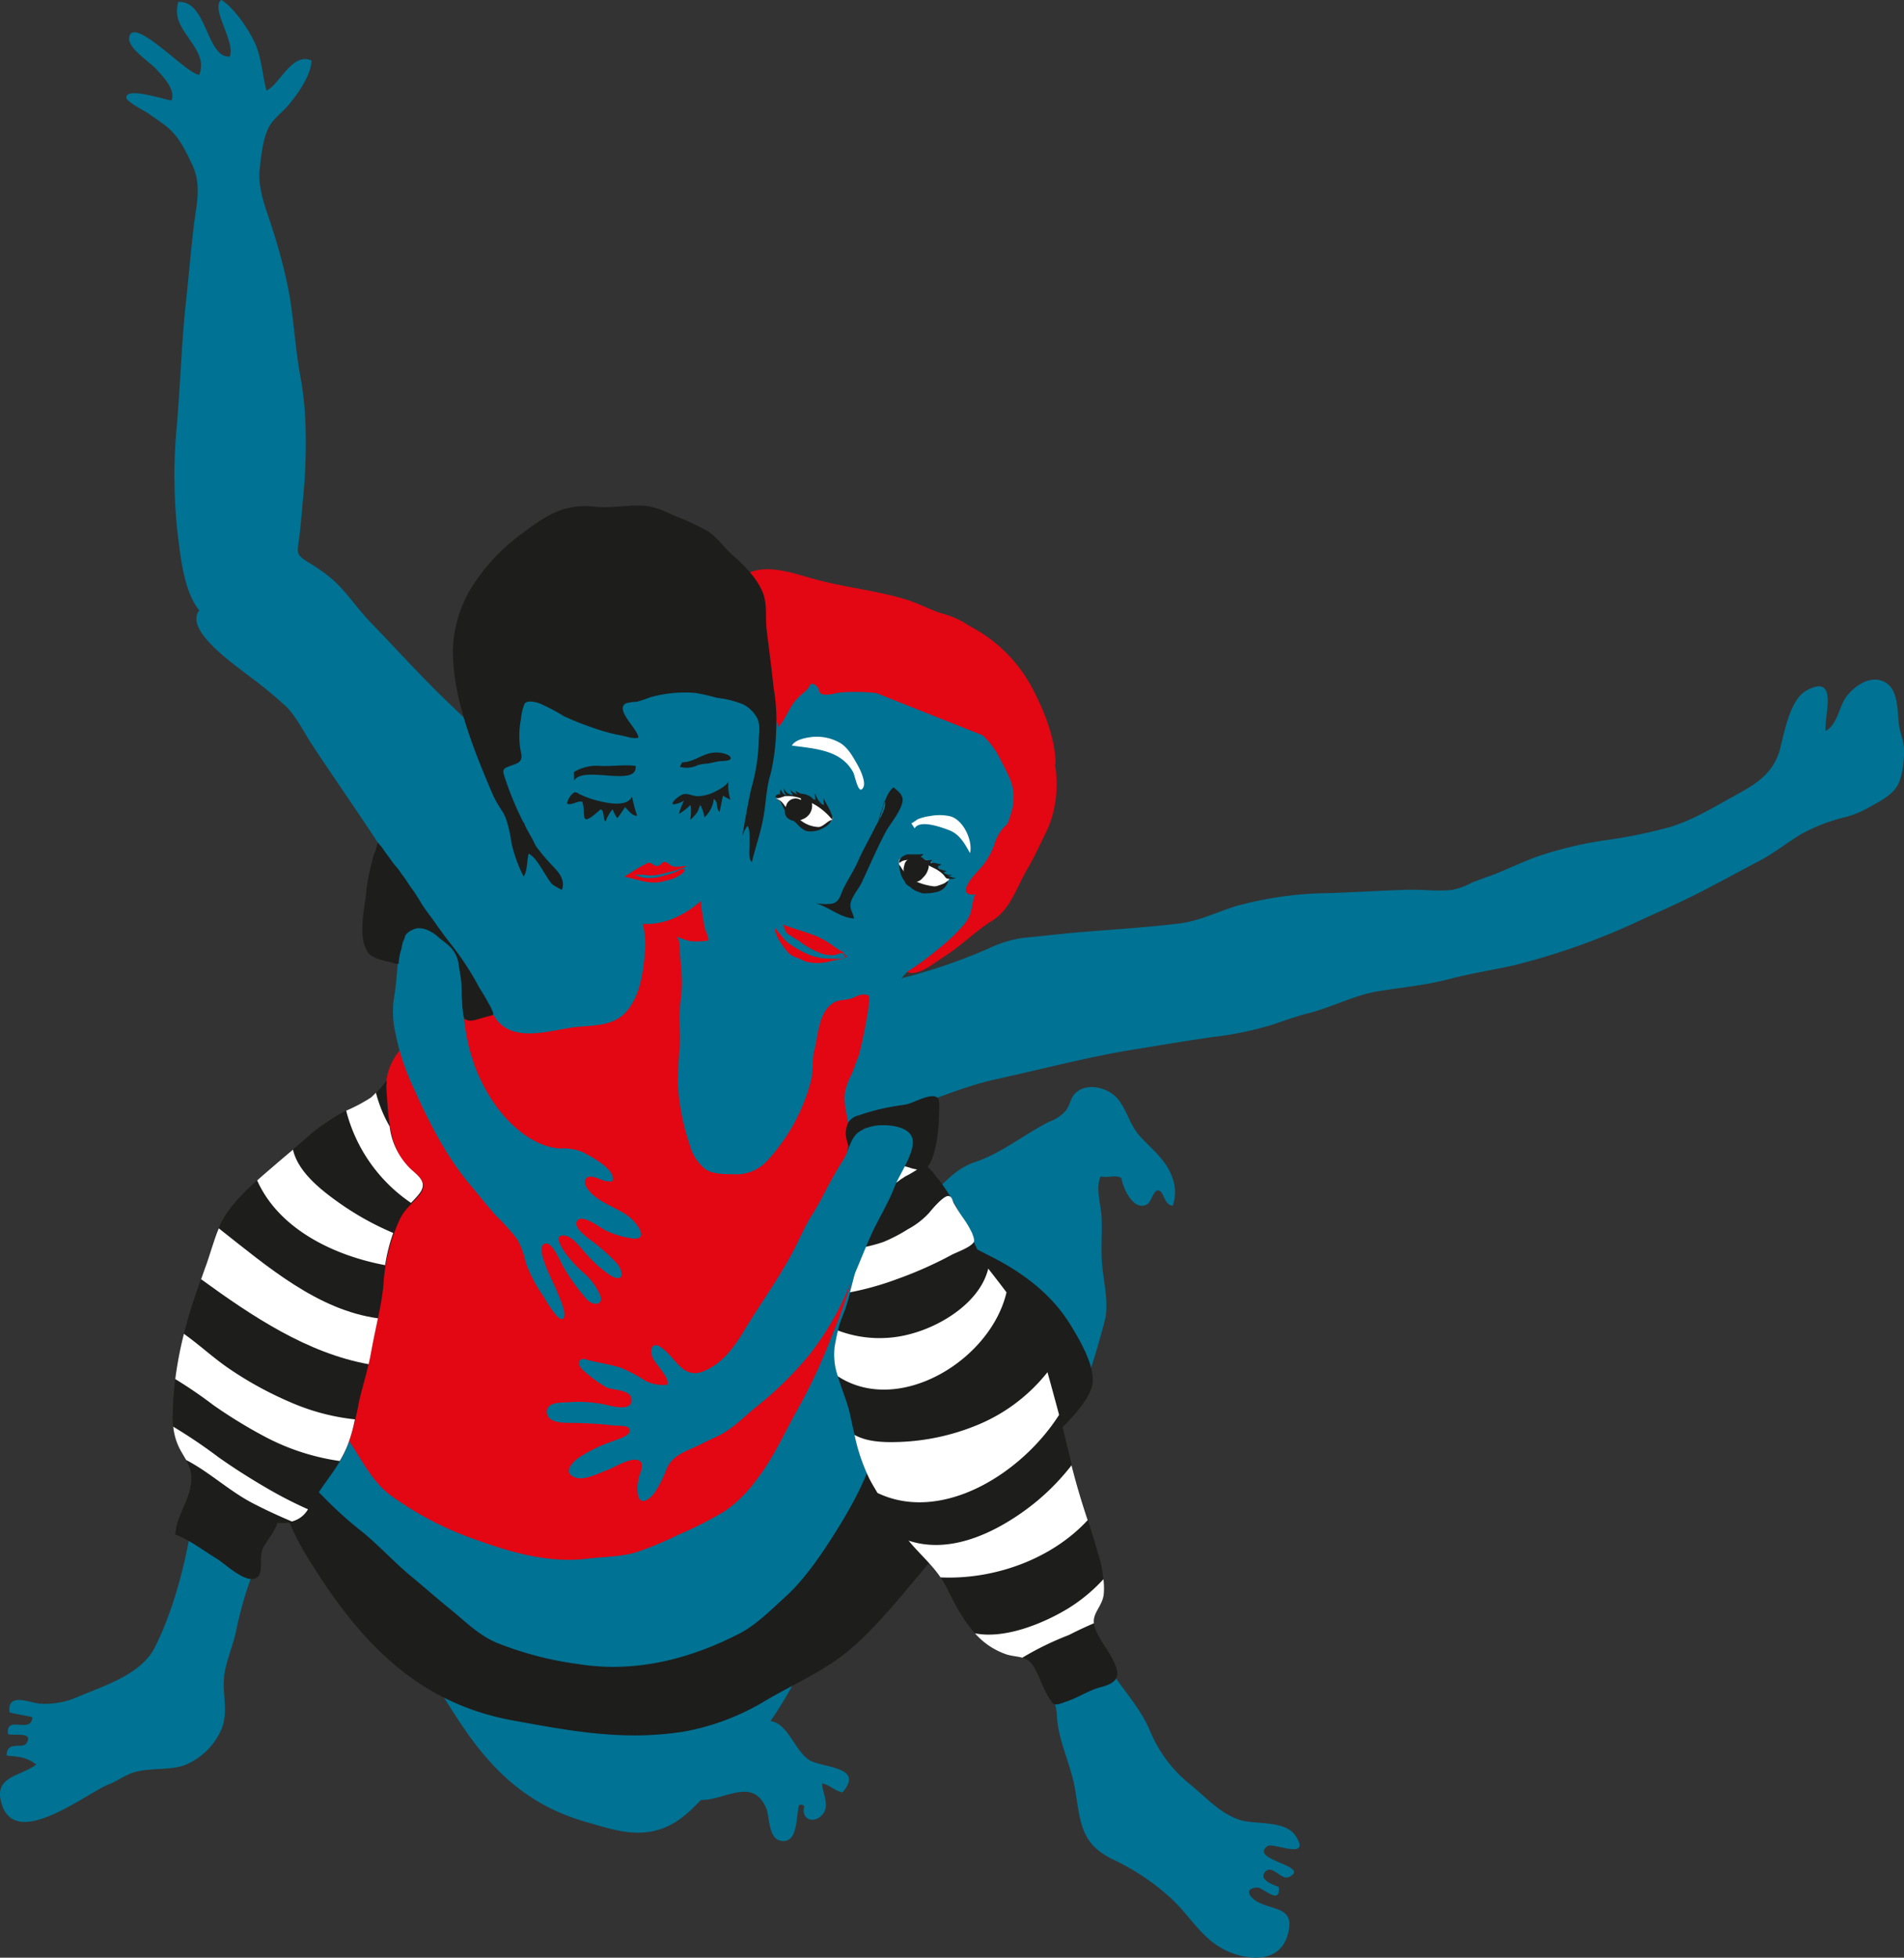 <svg xmlns="http://www.w3.org/2000/svg" viewBox="0 0 312.45 321.15"><rect x="0" y="0" width="312.45" height="321.15" fill="#333333" stroke="none"/><defs><style>.cls-1{fill:#007293;}.cls-2{fill:#e30613;}.cls-3{fill:#1d1d1b;}.cls-4{fill:#fff;}</style></defs><g id="Ebene_2" data-name="Ebene 2"><g id="Ebene_1-2" data-name="Ebene 1"><path class="cls-1" d="M145.74,204.14c.61-.08,1.87-2.2,2.63-3.16,1.25-1.58,2.75-3,4.21-4.54,2.38-2.48,4.35-4.78,7.37-5.79,4.43-1.48,8.13-4.57,12.24-6.65a6.47,6.47,0,0,0,2.73-1.83c.83-1.13.67-2.16,1.8-3.06,2-1.59,5.34-.54,6.74,1.2,1.57,1.95,1.92,4.27,3.71,6.2s4.11,3.74,5.09,6.36a6.79,6.79,0,0,1,.19,4.93c-1.5-.13-1.42-2.55-2.45-2.51-.69,0-1.12,1.82-1.62,2.17-2.08,1.46-4-2.06-4.36-4.23-1.14-.57-2.21.08-3.4-.26-.87,1.92,0,4.47.13,6.47.17,2.41-.1,5,.07,7.5.2,3,1,5.74.66,8.8-.16,1.2-3.3,12.42-4,12.22-3.8-1-4.15-2.93-5.84-6.4-1.86-3.85-5.72-6.4-9.16-8.79-2.42-1.68-4.34-4.21-6.93-5.44-2.24-1.06-6.75-2.15-9.05-1.27"/><path class="cls-1" d="M269.72,150.72c1.85-.83,3.69-1.67,5.5-2.51,4.64-2.17,9.1-4.69,13.61-7.05,2.4-1.26,4.51-3,6.83-4.37A29.58,29.58,0,0,1,303,134a17.05,17.05,0,0,0,3.64-1.51c1.54-.88,3.49-1.8,4.54-3.31s1.29-4.33,1.29-6.13c0-1.38-.66-2.75-.84-4.11-.31-2.27,0-6-2.54-7.16-2.24-1-4.67.71-6,2.37s-1.45,4.62-3.51,5.77c-.23-2.63,2.17-9.46-3.08-6.68-2.8,1.48-3.68,7-4.42,9.73-1.18,4.28-4.46,5.94-8.05,7.91-3.32,1.82-6.33,3.69-10,4.79a81.92,81.92,0,0,1-10.75,2.19,62.66,62.66,0,0,0-10.86,2.6c-2,.71-4,1.62-6,2.48-1.64.72-3.29,1.19-4.94,1.88a11.69,11.69,0,0,1-3.15,1.16c-2.55.29-5.26-.13-7.89,0-4.13.13-8.23.39-12.38.53a59.28,59.28,0,0,0-15.29,2.15c-3.18,1-6,2.44-9.31,2.84-5.53.66-11.15,1-16.73,1.46-2.91.26-5.82.61-8.72.88a19.31,19.31,0,0,0-5.86,1.79,92,92,0,0,1-14.81,5c-4,1.11-8.05,3.5-9.25,7.67a56.94,56.94,0,0,0-2.17,18.12,8,8,0,0,1,.12,1.81c.51-2.31,1.43-4,3.76-4.28a36.39,36.39,0,0,0,7.36-1.48c5.5-1.8,10.8-4.24,16.48-5.47,7.47-1.63,14.77-3.59,22.35-4.82,4.36-.7,8.71-1.45,13.08-2.07a54.61,54.61,0,0,0,9.45-1.93c2.14-.69,4.17-1.47,6.36-2,3.74-1,7.52-2.94,11.11-3.54,4.11-.68,8-1,12.11-2.1,3.45-.9,7-1.43,10.48-2.22A113.49,113.49,0,0,0,269.72,150.72Z"/><path class="cls-1" d="M151,224.16c.28-6.75,1.41-21.69-9.71-19-2.7.65-6.29,2.79-9.11,1.27-.85-.46-1-.89-1.15-1.95a10,10,0,0,1,1.13-6.32c2-3.7,4.31-6.94,3.54-11.39-.72-4.23-1.31-8-.54-12.37a27.1,27.1,0,0,1,1.82-5.94c.66-1.53,2.18-2.91,2.53-4.52-3,.44-7.43-.72-10.21-1.92a20.64,20.64,0,0,1-7.82-5.29c-5.19-5.73-1.38-13.84-5.14-19.94a9.48,9.48,0,0,1-.69,2.54c-.31,1.11-.31,2.3-.6,3.41-.5,1.89-1,3.84-1.6,5.72a25,25,0,0,1-2.46,4.63,10.53,10.53,0,0,0-1.16,4.74c-.57,5.21-4.6,9.16-9.27,11.07A17.94,17.94,0,0,1,93,170.28a20.87,20.87,0,0,0-3.47-.33c-1.45.19-3,1.08-4.47,1.47-4,1.1-8.36,1.87-12.54,1.14-1.34-.23-3.27-1.35-4.62-.92-1.52.48-2.58,2.85-3.16,4.16-.83,1.87-.6,4.13-.51,6.08a16.68,16.68,0,0,0,1.46,6.45c1.19,2.39,3.82,5,3.82,7.81,0,3.16-3.4,5.32-5.82,6.68-1.24.7-2.44,1.51-3.74,2.15a29.93,29.93,0,0,0-4,1.83,18,18,0,0,0-4.56,5.47,32,32,0,0,0-4,10.93c-.81,4.55-1.94,8.62-1.3,13.16a45.9,45.9,0,0,0,1.15,6.1,22.34,22.34,0,0,0,1,2.59c1,2.26,3,3.87,4.47,5.8A124.23,124.23,0,0,0,60.67,261c3.34,3.63,6.3,8.29,9,12.43,2.27,3.47,4.42,7.16,6.82,10.61,5.23,7.48,11.05,12.39,19.8,14.88,4.44,1.26,8.68,2.79,13.28.67,3.35-1.54,5.59-4.69,8.2-7.09a65.36,65.36,0,0,0,14.16-19.77c3.17-6.55,7-11.85,10.93-17.92,3.06-4.76,6.3-9.76,7.52-15.37C151.42,234.59,150.82,229.1,151,224.16Z"/><path class="cls-1" d="M165.7,113.08a27.13,27.13,0,0,0-4-3.6c-2.85-2.1-6-4.51-9.26-5.92a30.54,30.54,0,0,0-6.94-1.73c-4.46-.8-9.73.06-13.3,3a30.25,30.25,0,0,0-6.43,6.55c-.48.73-5.14,8.45-4.93,8.66a4.08,4.08,0,0,0-4.27-.81c-1.94.57-3.3,2.9-4.37,4.46a15,15,0,0,0-2,13.17c.6,2.11,1.89,3.93,2.56,6a37.1,37.1,0,0,0,3,6c1.92,3.6,3.24,7.89,6.15,10.86a24.15,24.15,0,0,0,4,3.8,15.32,15.32,0,0,0,9.28,2c2.52-.31,4.62-1.28,7.11-1.9,1.62-.4,3.1-.19,4.22-1.39.81-.86,1.46-1.93,2.31-2.73a16.37,16.37,0,0,1,2.12-1.32c2.12-1.46,4.19-2.85,6.42-4.18,1.7-1,4.15-1.89,4.09-3.87,0-.4-.48-.28-.33-.93.1-.46.69-.72,1-1,.9-.85,1.78-1.68,2.75-2.45,4.32-3.42,5.36-8.61,6.28-13.77.48-2.68,1-5.06.44-7.72A23.8,23.8,0,0,0,165.7,113.08Z"/><path class="cls-2" d="M173.22,125.37c0-.16,0-.31,0-.47-.17-4-1.84-8.21-3.72-11.83a24.27,24.27,0,0,0-8.26-9.13c-1.08-.71-2.16-1.23-3.23-1.94a16.4,16.4,0,0,0-3.76-1.46c-1.82-.64-3.7-1.62-5.46-2.16-4.86-1.51-10.09-2-15-3.35-3.77-1-8.8-3-12.11-.29a22.58,22.58,0,0,0-4.55,5.59,94.49,94.49,0,0,0-5.89,10.27,59.07,59.07,0,0,0-2.64,7.83c-.87,3-2.08,5.83-2.52,8.91a27.42,27.42,0,0,0,.53,10.86c.27,1,.34,2.09.63,3.1a3.06,3.06,0,0,1,.22.95,6,6,0,0,0,.06,1.53,2.9,2.9,0,0,0,.25.61,6.92,6.92,0,0,1,.59,1.44,12.26,12.26,0,0,1,.08,1.36c0,.38,0,.76,0,1.14a10.13,10.13,0,0,1-.08,1.46,3.48,3.48,0,0,1-.34,1.15c-.12.23-.41.5-.43.76s.32.46.54.57c.42.21.85.38,1.28.56a2.45,2.45,0,0,1,.57.32,2.69,2.69,0,0,0,.32.27,1.33,1.33,0,0,0,.52.17,3.55,3.55,0,0,1,.71.26l.77.26a6.5,6.5,0,0,0,1.07.29,13.19,13.19,0,0,0,2.51-.06c.16,0,.35,0,.37-.22s-.09-.32-.11-.48a4.37,4.37,0,0,0-.36-1,6.38,6.38,0,0,1-.19-.72c-.15-.8-.26-1.61-.4-2.42a7.29,7.29,0,0,1-.15-1.13,12.21,12.21,0,0,1,.06-1.48c.17-2,.74-4,1.09-6a68.81,68.81,0,0,1,2.11-8.75c.44-1.38.72-2.81,1.2-4.19,1.11-3.18,1.23-6.6,3.3-9.42,1.4-1.9,4.71-2.17,4.86.77,1.11-1,1.79-3.14,2.89-4.39a11.33,11.33,0,0,1,1-1c.3-.27.63-.51.91-.81a3.44,3.44,0,0,0,.44-.68c.35-.58,1.09,0,1.34.42a2.61,2.61,0,0,1,.22.61c.23.63,1.23.53,1.74.46.66-.08,1.31-.3,2-.34a32.56,32.56,0,0,1,7.89.46,39.11,39.11,0,0,1,12.57,4.67,13.69,13.69,0,0,1,5.57,6c.46.9.95,1.79,1.35,2.72a7.63,7.63,0,0,1,.74,2.92,12.9,12.9,0,0,1-.11,1.86,5.36,5.36,0,0,1-.26,1.12l-.39,1.25a1.91,1.91,0,0,1-.4.74c-.17.19-.37.34-.54.53a6.4,6.4,0,0,0-.7,1,7,7,0,0,0-.63,1.33,11.59,11.59,0,0,1-1.91,3.67c-.93,1.2-2.28,2.3-2.81,3.77-.36,1,.58,1.3,1.6,1.08-.43.09-.69,2.48-.85,2.95a6.71,6.71,0,0,1-1.33,2.26,31,31,0,0,1-3.91,3.69,51,51,0,0,1-5.22,3.85c1.73.87,4.68-1.63,6.07-2.51,2.83-1.78,5.11-4.17,7.93-5.92,3-1.87,4-5.56,5.76-8.5,1.06-1.83,2-3.85,2.93-5.75,2.37-4.61,2.65-11.63-.26-16.08a34.25,34.25,0,0,1-3.93-7,17.23,17.23,0,0,0-7.07-9.09c-3.67-2.18-7.49-3.86-11.83-4a78.06,78.06,0,0,0-8.5.54,18,18,0,0,0-12.69,6"/><path class="cls-3" d="M143.36,218.15c-.42-4.93-1.17-9.48-3.34-14-.41-.84-1-1.41-1-2.24,2.57-.12,4.11,2.81,6.35,3,2.89.32,5.73-2.45,8.79-2.2,2.67.21,5.63,2,8,3.18,5.4,2.67,10.28,6.22,13.47,11.39,1.42,2.31,4.12,6.81,3.64,9.75s-4.28,6.38-6.23,8.52c-2.83,3.09-6.19,5.58-9.06,8.57-2,2.07-4.55,3.45-6.3,5.72-2.28,3-4.7,5.94-7.17,8.87-3.4,4.05-7.12,8.6-11.17,12s-9.18,5.59-13.7,8.26a39.39,39.39,0,0,1-13.36,5.08c-9.75,1.55-18.19,0-28-1.8-16.33-2.93-25.78-13.62-34-27.08-2.84-4.66-5.75-11.47-4.21-17,.9.41,1.39,1.56,2,2.36,1.63,2,3.78,3.7,5.55,5.58a64.73,64.73,0,0,0,6,5.32c2.75,2.28,5.15,4.93,7.91,7.21,2.19,1.81,4.3,3.68,6.52,5.47,2.42,2,4.59,4.17,7.49,5.39A55.82,55.82,0,0,0,95,273c9.24,1.46,18.17-.83,26.3-5,2.84-1.47,5.18-3.87,7.53-6,3.31-3,6.14-7.24,8.49-11,3.43-5.51,6.56-11.48,7.17-18C144.93,228.07,143.77,223,143.36,218.15Z"/><path class="cls-2" d="M101,156.6a30.74,30.74,0,0,1-6.46,6c-4.87,3.24-10.85,3-16.34,4.29-3.78.87-7.29.63-10.48,3.23-2.16,1.76-4.13,4.52-4.32,7.37,0,.61-.16,1.22-.2,1.83a11.06,11.06,0,0,0-.07,1.91c0,.4.23.74.31,1.13.28,1.22.05,2.59.23,3.85a13.33,13.33,0,0,0,1.05,3.18,5.54,5.54,0,0,0,2.07,2.09c.76.59,2.23,1.52,2.33,2.58s-1.11,2.29-2,2.86A25.85,25.85,0,0,1,64.57,198a32.2,32.2,0,0,0-3.42,2.54c-3.21,2.23-7.32,4-9.68,7.19-2,2.78-1.77,7-1.64,10.19a21.89,21.89,0,0,0,2.37,9.52c1.77,3.19,3.5,6.47,5.48,9.54,1.81,2.8,3.58,6.17,6.26,8.2a53.85,53.85,0,0,0,14.68,7.58c5.53,2,11.74,3.69,17.69,2.94,2.7-.34,5.56-.28,8.18-1.09a55,55,0,0,0,6.78-2.82,63.11,63.11,0,0,0,7.65-3.88,22.1,22.1,0,0,0,5.36-5.34c2.46-3.19,4.16-6.87,6.06-10.39a95.38,95.38,0,0,0,5.65-11.7c1.23-3.31,6.45-14.57,3.23-17.72-.94-.92-3.22-.3-4.14-1.64-1.79-2.58,1.92-5.68,2.8-8.2a22.51,22.51,0,0,0,1.46-6.52c.1-2.46-1.06-4.91-.65-7.33a10.54,10.54,0,0,1,1-2.73c.45-.94.7-2,1.13-2.88.32-.68,2.35-10,1.67-10.18-1.21-.39-1.7.13-2.8.51-.88.3-2,.19-2.82.66-2.55,1.51-2.56,5.19-3.21,7.69a11.88,11.88,0,0,0-.3,2.43,14.4,14.4,0,0,1-.24,2.61,30.88,30.88,0,0,1-7.26,13.28,6.81,6.81,0,0,1-5.59,2.16c-1.47,0-3.4,0-4.63-.9a7.8,7.8,0,0,1-2.47-3.94,38.42,38.42,0,0,1-1.93-9.74,60.07,60.07,0,0,1,.31-6.29c.14-2.07-.15-4.14,0-6.21.07-.95.2-1.9.29-2.84a19.63,19.63,0,0,0,0-3c0-.56-.08-1.12-.13-1.68-.07-.76-.13-1.52-.17-2.28a6.43,6.43,0,0,0-.16-1.52,5,5,0,0,0-1.83-2,6.93,6.93,0,0,0-2.61-1.1,15.47,15.47,0,0,0-2.85-.57,6.85,6.85,0,0,0-.11.91,6.93,6.93,0,0,1-1,2.77C102.37,155.08,101.69,155.83,101,156.6Z"/><path class="cls-1" d="M64.66,142.34c1.78,2.8,3.5,5.65,5.13,8.57a24.2,24.2,0,0,0,4.15,5.94,18.71,18.71,0,0,1,4.44,5.08,34,34,0,0,0,3.15,5.4c2.83,3.57,8.25,1.86,12.14,1.26,3.16-.48,6.81,0,9.11-2.63s2.8-6.57,3.07-10c.48-6.14-3.06-9.93-6.47-14.63s-8-8-11.77-12.21C82.78,123.7,77.19,118.84,72,113.74c-3.9-3.86-7.65-8-11.45-11.92-2-2.12-3.59-4.56-5.77-6.58a28,28,0,0,0-4.2-3c-1.92-1.21-1.84-1.43-1.53-3.67.28-2,.43-4.1.62-6.14a92.74,92.74,0,0,0,.46-12.8A54.26,54.26,0,0,0,49.34,62c-.86-4.51-1.08-9.06-1.84-13.6a84.36,84.36,0,0,0-2.79-10.83c-1-3.25-2.49-6.53-2.08-10,.25-2.08.49-4.68,1.42-6.57.78-1.58,2.29-2.54,3.38-3.87,1.53-1.86,3.6-4.78,3.69-7.2-3.16-1.45-5.25,4-7.39,4.91-.72-2.69-.78-5.46-2-8-1-2.11-3.39-5.65-5.4-6.85-1.88,1.32,2.41,7,1.36,9.3C33.82,9.48,34,0,29.24.32c-.62,2.48.3,3.86,1.72,5.93,1.21,1.77,2.68,3.7,1.74,6-1.81.17-10.91-9.88-11.5-6.11-.28,1.76,3.36,4,4.45,5.21s3.21,3.34,2.5,5.14c-1-.1-7.69-2.37-7.4-.4.09.63,3.13,2.19,3.62,2.54,1.1.79,2.39,1.6,3.39,2.49,1.71,1.52,2.71,3.68,3.71,5.74,1.67,3.42.78,6.54.35,10.09-.5,4-.82,8.16-1.27,12.24C29.78,56.09,29.61,63.07,29,70a85.85,85.85,0,0,0,.22,18.14c.48,3.76,1.06,9,3.48,12-2.48,3.11,5.4,8.59,7.65,10.38A75.1,75.1,0,0,1,47,115.94c1.62,1.64,2.78,4,4.06,6C55.58,128.79,60.29,135.43,64.66,142.34Z"/><path class="cls-4" d="M129.41,130.53a4.52,4.52,0,0,1,1.6,0,5.16,5.16,0,0,1,1.92.47,9.38,9.38,0,0,1,1.87,1.51,7.33,7.33,0,0,0,.81.77,5.17,5.17,0,0,1,.92.67c.28.33-.09.78-.38,1l-.25.18c-.14.07-.3.09-.44.16s-.36.2-.54.28a4,4,0,0,1-.57.22,3.53,3.53,0,0,1-2.83-.76,19.11,19.11,0,0,1-2.21-2.1c-.3-.29-.57-.6-.89-.87a5.29,5.29,0,0,1-.53-.64c-.08-.09-.17-.17-.26-.26s-.22-.13-.23-.18.3-.18.41-.19a5.57,5.57,0,0,0,.79-.17"/><path class="cls-4" d="M149.19,140.75a2.67,2.67,0,0,1,1.22-.18,3.36,3.36,0,0,1,.61.14,9.78,9.78,0,0,1,1.56.67,5.93,5.93,0,0,1,1.13.7,5.4,5.4,0,0,1,.92.93,4.12,4.12,0,0,0,.48.54c.13.11.22.23.36.33s.15.18.3.21-.12.27-.19.38-.19.31-.28.46a1.8,1.8,0,0,1-.33.4,4.23,4.23,0,0,1-.89.63,4.1,4.1,0,0,1-3.39.17,5,5,0,0,1-1.45-1,4.5,4.5,0,0,1-1-1.17,3.76,3.76,0,0,1-.35-.83,8.93,8.93,0,0,1-.23-.89,2.71,2.71,0,0,1-.16-1c.05-.31.38-.47.64-.59a1.86,1.86,0,0,1,.43-.2,2.09,2.09,0,0,1,.5,0,5.42,5.42,0,0,1,1.82.37c.12.06.23.14.36.2l.63.28a5.07,5.07,0,0,1,1,.5,5.64,5.64,0,0,1,.72.66,2,2,0,0,0,.44.32l.19.16c.06,0,.15.09.22.14s.3.3.46.43a2.7,2.7,0,0,0,.4.25,3.37,3.37,0,0,0,.32.19"/><path class="cls-3" d="M147.49,141.43a1.52,1.52,0,0,1,.76-1,2.48,2.48,0,0,1,.65-.27l.16,0a.33.33,0,0,1,.14,0,2.51,2.51,0,0,0,.27,0c.2,0,.41,0,.61,0s.54,0,.81,0l.35-.05a1.11,1.11,0,0,1,.25,0c0,.07-.12.17-.17.23s-.2.13-.23.23c.29.07.49.36.76.49a1.42,1.42,0,0,0,.91,0c.12,0,.25,0,.13.1s-.19.2-.17.3.14.09.22.09a2.49,2.49,0,0,1,.72.08c.27.09.56.11.83.19a1.8,1.8,0,0,1-.57.25c0,.31.29.49.53.59a4,4,0,0,0,.49.15,1.67,1.67,0,0,1,.4.07c-.07.09-.55.15-.43.31s.25.13.33.17a1.49,1.49,0,0,0,.45.15l.31,0a.88.88,0,0,1,.23,0,.88.88,0,0,1-.71.11,3,3,0,0,0,.72.29,1.28,1.28,0,0,0,.61.09,1.14,1.14,0,0,1-.56.17,5.47,5.47,0,0,1-.57,0,.82.82,0,0,1-.49-.16c-.17-.17-.28-.38-.45-.55a5.29,5.29,0,0,0-1.42-1c-.72-.35-1.42-.75-2.16-1.06a4.32,4.32,0,0,0-1.94-.38c-.25,0-.48.07-.72.1a2.11,2.11,0,0,0-.43.12,2.26,2.26,0,0,0-.42.26.25.25,0,0,0-.11.35c.07.13.16.24.24.36a10,10,0,0,0,.76,1.08,4.86,4.86,0,0,0,1.6,1.24,9.5,9.5,0,0,0,2.26.74,7.37,7.37,0,0,0,.82.13,1.62,1.62,0,0,0,.72-.13,8.18,8.18,0,0,0,.87-.32,2.65,2.65,0,0,0,.4-.24,2.51,2.51,0,0,1,.32-.25,2.14,2.14,0,0,1-.06.35,2.54,2.54,0,0,1-2,1.56,6.36,6.36,0,0,1-1.51.17,3.18,3.18,0,0,1-.62,0c-.16,0-.31-.13-.47-.17a2.47,2.47,0,0,1-.41-.14,3.22,3.22,0,0,1-1-.6c-.3-.3-.58-.62-.88-.93a3,3,0,0,1-.68-1,6.18,6.18,0,0,1-.23-.73,3.79,3.79,0,0,1-.11-.66,2.73,2.73,0,0,1-.06-.64,1,1,0,0,1,.07-.35c0-.08.16-.1.25-.13"/><path class="cls-3" d="M130.57,129.75c0,.25.17.43.33.65-.46-.33-1.15-.49-1.28-1.1a3.58,3.58,0,0,0,.5,1.13,1.67,1.67,0,0,1-1.47-1.11,1.2,1.2,0,0,0,.44,1.13c-.49.05-.83-.63-1-1,0,.3-.2.61,0,.85-.44-.12-1.23.3-.58.62.27.13,1.08-.29,1.39-.34a6.59,6.59,0,0,1,3.15.65,10.19,10.19,0,0,1,4.54,3.27c-.64,0-1.44,1.09-2.22,1.17a5,5,0,0,1-2.85-1,7.64,7.64,0,0,1-2.13-1.83,5.86,5.86,0,0,1-.74-.84,2.51,2.51,0,0,0-.87-.81,3.61,3.61,0,0,1-.39-.22c.13.16.34.27.49.43a4.19,4.19,0,0,1,.63,1,8.48,8.48,0,0,0,1.05,1.64c.4.44.9.76,1.3,1.18a3.82,3.82,0,0,0,1.43,1.09,3.68,3.68,0,0,0,1.55,0,4.52,4.52,0,0,0,1.48-.6,2.67,2.67,0,0,0,.66-.5,3.87,3.87,0,0,0,.54-.67,1.16,1.16,0,0,0-.09-1,8.76,8.76,0,0,0-.49-1.13c-.17-.29-.32-.58-.49-.85a3,3,0,0,1-.25-.66,2.29,2.29,0,0,0-.06.58,3.83,3.83,0,0,1,.09.56c-.31,0-.57-.31-.76-.53a4,4,0,0,1-.46-.74,2.13,2.13,0,0,0-.33-.61,7.36,7.36,0,0,1,.12.82c0,.15,0,.26-.19.2a1.63,1.63,0,0,1-.45-.38,2.92,2.92,0,0,0-1.36-.56,2.22,2.22,0,0,1-.5-.1A5.47,5.47,0,0,1,130.57,129.75Z"/><path class="cls-3" d="M131.24,133.32a.64.64,0,0,0,.46-.8,1.72,1.72,0,0,0-.67-1,2.53,2.53,0,0,0-.84-.34,1,1,0,0,0-.29,0c-.42.08-.67.8-.69,1.16,0,.8,1.3,1.22,1.92,1a1.25,1.25,0,0,0,.33-2.07,1.6,1.6,0,0,0-2.45.9c-.22.7-.4,1.38.2,2a2.13,2.13,0,0,0,2.45.24,2.38,2.38,0,0,0,1.59-2.6c-.15-.73-1-1.55-1.77-1.3"/><path class="cls-3" d="M150.46,144.64a1.85,1.85,0,0,0,1.17-1.38.29.29,0,0,0,0-.09,2.1,2.1,0,0,0-.81-1.84,1.56,1.56,0,0,0-1.77-.37,1.42,1.42,0,0,0-.65,1,2.24,2.24,0,0,0,.91,2.61,1.79,1.79,0,0,0,2.12-.57,3,3,0,0,0,.9-1.46,1.24,1.24,0,0,0-1-1.67,2.46,2.46,0,0,0-2.61.87c-.68,1.19-.76,3.51.92,3.79"/><path class="cls-4" d="M140,126.67c.31.54.88,4,1.67,2.49.46-.89-.51-2.92-.95-3.69-.76-1.36-1.66-3-3.08-3.72a7.69,7.69,0,0,0-4.33-.86c-1,.11-2.81.42-3.36,1.42C133.73,122.83,138,123,140,126.67Z"/><path class="cls-1" d="M113.57,295.05c4.18,1.41,9.64-4.23,12.15,1.53.64,1.48.29,5.25,2.65,5.43,2.61.21,2.23-4,2.76-5.88a.73.73,0,0,1,.86.15c-.6,2.19,1.54,3,2.94,1.43s-.09-3.75,0-5.16c1.41.37,1.9,1.14,3.31,1.49,3.67-4.21-3-4-5.29-5.24s-3.41-5.47-5.92-6.32c-5.36-1.83-12.47,8.58-14.47,12.29a5.71,5.71,0,0,0,3.14.14"/><path class="cls-2" d="M138.78,157a.29.29,0,0,1,0-.09,2.65,2.65,0,0,1-1,.48,17,17,0,0,0-1.7.34,7.54,7.54,0,0,1-3.86,0c-.45-.15-.84-.41-1.28-.57a3.78,3.78,0,0,1-1.57-.86,11.87,11.87,0,0,1-1.14-1.48c-.43-.6-1.18-1.9-1-2.65,0,.23.92,1.19,1.07,1.4a5.32,5.32,0,0,0,1,1.08,16.52,16.52,0,0,0,3.07,1.79,8.66,8.66,0,0,0,3.43.81c.82,0,2.56.21,3.19-.33a4.18,4.18,0,0,0-.87-.7"/><path class="cls-3" d="M145.17,131.36c.53,1.07-1.12,3.44-1.6,4.42-.89,1.82-1.93,3.59-2.75,5.45-.69,1.59-1.66,3-2.43,4.58-.51,1.05-.66,2.34-2.08,2.46a8.83,8.83,0,0,1-2.94-.22c2.31.42,4.37,2.51,6.78,2.62-.21-1.14-.92-1.71-.44-2.93s1.26-2,1.75-3.07c1.27-2.72,2.44-5.47,3.84-8.12.76-1.43,2.63-3.54,2.81-5.16.11-1-.71-1.59-1.48-2.23-1.55,1.2-1.76,4.15-2.6,5.75"/><path class="cls-4" d="M149.56,135.08a11.13,11.13,0,0,0,1-.67,7.9,7.9,0,0,1,2-.53,8.09,8.09,0,0,1,3.25,0c2.22.48,3.85,3.94,3.38,6.07-.92-1.59-1.69-3.09-3.44-3.76-1.33-.51-4.83-1.78-5.66-.3"/><path class="cls-2" d="M129.42,153.45a5.75,5.75,0,0,1-.9-1.78c1.72.69,3.59,1.17,5.36,1.86a13.48,13.48,0,0,1,2.85,1.65,11.58,11.58,0,0,0,1.76,1.06c-.14.11-.38.09-.56.13s-.56.2-.84.27a5.18,5.18,0,0,1-2.33-.23,14.33,14.33,0,0,1-3.65-2.06c-.51-.32-1-.61-1.53-.95-.22-.15-.76-.46-.75-.73"/><path class="cls-1" d="M83.1,116.91c-.07.13-.1-6.71.64-9.51a28.13,28.13,0,0,1,6.38-11.7,18.87,18.87,0,0,1,15.23-6.55c2.56.06,6.64.12,8.81,1.62.89.61,1.28,1.66,2,2.39,1.22,1.17,2.93,1.62,4.25,2.66s1.79,2.42,2.34,4c1.39,4.09,1.85,8.54,2.59,12.77a43.11,43.11,0,0,1,1,11.37c-.21,2.54-.74,5-1.17,7.53a14.93,14.93,0,0,1-1.81,4.85,44.36,44.36,0,0,1-5.79,8.91c-4.07,4.75-10,8.23-16.13,5.17-13.56-6.72-20-23.3-17.62-37.67"/><path class="cls-3" d="M125.87,129.67a15.93,15.93,0,0,1,.57-2.64,35.2,35.2,0,0,0,.93-7.16,31.69,31.69,0,0,0-.41-7c-.32-3-.7-5.88-1.06-8.79l-.09-.76c-.25-2,.14-4.17-.63-6.09-.91-2.31-3-4.46-4.86-6.06-1.46-1.28-2.53-2.94-4.14-4a40.72,40.72,0,0,0-5.6-2.61c-2.16-1-3.54-1.65-6-1.64-2.16,0-4.6.46-6.82.21-5.14-.57-8,1.34-12,4.32A31.84,31.84,0,0,0,77,97a20.73,20.73,0,0,0-2.68,10.11c.1,7.71,3.44,15.94,6.41,22.93,1.62,3.8,4.94,7,7.6,10A12.2,12.2,0,0,0,87,137a54.05,54.05,0,0,1-4.11-9.28c-.25-.88-.63-1.48.32-1.87,1.59-.66,2.7-.62,2.27-2.46a14.12,14.12,0,0,1,0-5.38,8.46,8.46,0,0,1,.62-2.6c.48-.59,1.86-.24,2.5,0a33,33,0,0,1,3.94,2.08,46.23,46.23,0,0,0,5.08,2,28,28,0,0,0,4.34,1.16c.75.13,2.12.64,2.8.34-.08-1.43-4-4.64-2-5.63a7.33,7.33,0,0,1,1.7-.23,19,19,0,0,0,2.24-.75,21.51,21.51,0,0,1,7.4-.71,33.51,33.51,0,0,1,3.57.81,15.94,15.94,0,0,1,4.31,1.08,5.27,5.27,0,0,1,2,1.8c1,1.35.5,3,.52,4.57a30.69,30.69,0,0,1-1.22,7.43c-.64,2.86-1.11,5.82-1.63,8.7a5.16,5.16,0,0,1,1-2.56c.49.44.31,2.41.35,3.08,0,.86-.23,2.22.38,2.86.58-2.42,1.4-4.69,1.85-7.14C125.54,132.76,125.64,131.2,125.87,129.67Z"/><path class="cls-3" d="M101.33,134.18c-.1.11-.78-1.3-.81-1.42a6.13,6.13,0,0,0-1.13,2c-.51-.35-.12-1.64-.8-2-.45.34-2.14,2-2.57,1.56-.23-.25-.18-1.23-.22-1.56s-.15-.8-.2-1.2c-.72-.35-1.74.64-2.54.27a2.78,2.78,0,0,1,.94-1.66c.45-.41.68-.1,1.19.15a15.64,15.64,0,0,0,3.06,1.07c1.44.35,4.6,1.06,5.47-.7a23.36,23.36,0,0,0,.84,3.13c-.92,0-1.39-.88-2-1.41A19.31,19.31,0,0,1,101.33,134.18Z"/><path class="cls-3" d="M119.54,128.08a7.93,7.93,0,0,0,.33,3.15c-.36-.28-.89-.42-1.21-.73-.25.87-.34,1.81-.59,2.68-.65-.6-.11-1.6-.95-2.11a4.51,4.51,0,0,1-1.52,3,6.33,6.33,0,0,0-.66-2c-.24.35-.3.83-.55,1.2a7.17,7.17,0,0,1-1.15,1.25,6.9,6.9,0,0,0,.08-2.48,9.35,9.35,0,0,1-1.92,1.48,12.52,12.52,0,0,1,.85-2.17c-.36.22-1.51.72-1.9.56,0-.6,1.33-1.53,1.86-1.63.73-.13,1.57.35,2.33.33a6.57,6.57,0,0,0,3-.85C118,129.55,119.48,128.73,119.54,128.08Z"/><path class="cls-2" d="M102.52,143.84c2.23.4,4.19,1.4,6.48.69a8.57,8.57,0,0,0,1.94-.6c.42-.24,1.45-.73,1.42-1.34-.46-.2-1,.23-1.4.41a9.21,9.21,0,0,1-1.87.59,7.58,7.58,0,0,1-3.27.42,4.33,4.33,0,0,1-1.66-.53,4.35,4.35,0,0,0,1.08,0c.38,0,.76.08,1.16.12a7.59,7.59,0,0,0,2.72-.37,20.12,20.12,0,0,0,3.56-1.11c-.66-.14-1.31.16-2,.05s-.82-.45-1.27-.67-.57-.1-.94.25-.7.46-1.27.09-.6-.43-1.19-.13c-1.2.6-2.36,1.36-3.46,2.05"/><path class="cls-3" d="M94.18,126.65a7.18,7.18,0,0,1,4.4-1c1.77.08,4-.25,5.73,0,.35,3.62-8.7-.2-10.1,2.43"/><path class="cls-3" d="M117.94,124.89c-.59.1-1.17.26-1.76.36a8.57,8.57,0,0,0-1.6.23,4.14,4.14,0,0,1-3,.31,4.78,4.78,0,0,1,.39-.74c1.55,0,2.83-1,4.27-1.42a5,5,0,0,1,2-.14c.4.06,1.63.32,1.67.87S118.34,124.82,117.94,124.89Z"/><path class="cls-3" d="M81.94,131.16A14.32,14.32,0,0,0,83,134.21a21.32,21.32,0,0,1,.92,4,23.56,23.56,0,0,0,2,5.57c.62-.8.54-2.64.83-3.74,1.17.56,2.19,2.61,2.93,3.68a8.19,8.19,0,0,0,.92,1.32,10.37,10.37,0,0,0,1.62.94c.69-2-1-3.3-2.17-4.61-1.45-1.6-3.56-4.2-4-6.3"/><path class="cls-1" d="M154.92,207.52c.88,4.34,3.48,8,5.45,11.9,2.31,4.58,4.39,9.29,6.28,14.06,4.94,12.51,8.12,25.76,14.07,37.91,2.18,4.45,6,7.9,7.92,12.37a22.13,22.13,0,0,0,6.71,9c2.46,2,4.86,4.71,8,5.75,2.59.88,7.55,0,9.27,2.67,2.68,4.1-3.76,1-4.62,1.66-3.13,2.32,7.31,3.23,3.52,5.07-1.28.62-2.71-2.15-3.9-.85s1.51,2.2,2.24,2.49c.31,3.16-2.69,0-3.56.09-2.41.17-1.06,1.86.34,2.49,2.88,1.3,5.9.93,4.68,5.24s-5.58,4.34-9.19,3c-4.79-1.82-6.49-5.82-10.15-9.13a38.09,38.09,0,0,0-9.29-6.18c-5.32-2.56-5.35-5.92-6.25-11.43-.69-4.21-2.83-8.09-3-12.23-.18-3.71-3.11-7.25-5.14-10.16-2.37-3.4-5.35-6.18-8.12-9.21a57.65,57.65,0,0,1-12.4-20.39c-1.24-3.66-2.23-7.41-3.59-11a35,35,0,0,1-2.49-9.23c-.21-2.87-.14-5.33-1.15-8.19a24.81,24.81,0,0,1-1.32-6.85c-.16-2.73,1-4.64,2.24-7,.67-1.23,1.37-2.76,2-4a8.56,8.56,0,0,1,1.27-2.44c1.81-1.31,5.77,4.48,6.54,5.67A26.6,26.6,0,0,1,154.92,207.52Z"/><path class="cls-1" d="M36.71,227.55a73.52,73.52,0,0,1,10.4-26.45c2.26-3.57,4.89-6.89,7.29-10.35,1.41-2,3.08-5.87,6.2-4.87A5.35,5.35,0,0,1,64,188.82c.6,1.43.54,3,1,4.41a8.79,8.79,0,0,1,.12,2.61,13.32,13.32,0,0,1-.27,2.65,51.11,51.11,0,0,1-1.27,5.95c-.26.87-.4,1.79-.68,2.66s-.67,1.88-.94,2.84c-.53,1.91-1.15,3.8-1.52,5.78-.27,1.42-.51,2.85-.8,4.27-.15.73-.31,1.46-.5,2.18a13.1,13.1,0,0,1-.71,1.64c-1.14,2.73-2.34,5.43-3.53,8.14-.68,1.55-1.36,3.09-2,4.64a71.79,71.79,0,0,1-5.8,10.17,62.37,62.37,0,0,0-8.37,20.86c-.56,2.65-1.86,5.34-2,8s.77,5.55-.5,8.31a11.23,11.23,0,0,1-5.93,5.64c-2.66.92-5.81.34-8.55,1.25-1.41.48-2.6,1.41-3.93,1.91C14.25,294.12,3,303.19.42,296.35c-1.91-5.12,3.14-4.89,5.52-6.91C4.23,288.18,3,288.19,1.09,288c0-2.52,2.59-1.06,3.23-2,1.29-2-1.94-1.2-3-1.52-.45-3.28,3.78.08,4-2.77-1.22-.32-2.53-.47-3.75-.79-.45-3.35,3.17-1.62,5-1.44a13.26,13.26,0,0,0,6.33-1.18c4.19-1.75,10.21-3.64,12.42-7.91,2.87-5.54,4.83-12.83,5.91-19C32.64,243.41,35.28,235.67,36.71,227.55Z"/><path class="cls-3" d="M45.4,190.84c-2.85,2.46-6.09,5.1-8.23,8.22-1.68,2.45-2.45,6.16-3.52,9-2.88,7.55-5.17,15.47-5.29,23.6a12.08,12.08,0,0,0,.88,5.51c.54,1.28,1.71,2.75,2,4,.92,3.85-2.33,7-2.46,10.57,2.38.88,4.54,2.6,6.75,3.92,1.42.85,5.62,5,7,2.69.55-1,.06-2.88.5-4,.61-1.63,2-2.85,2.49-4.54,3.32.23,4.28-.72,5.74-3.31,1.84-3.27,4.42-5.83,5.83-9.41a49.36,49.36,0,0,0,1.83-7.18c.63-2.72,1.52-5.45,2-8.21.63-3.61,1.64-7.21,2-10.87a29.38,29.38,0,0,1,2.78-11c.79-1.55,2.13-2.55,3.18-3.87,1.45-1.84-.06-2.91-1.46-4.15-3.61-3.21-3.7-8.63-4-13.11a4.83,4.83,0,0,1,0-.85,1.74,1.74,0,0,0,0-.55A15.52,15.52,0,0,1,60.89,180a26.87,26.87,0,0,1-4,2.13,34.28,34.28,0,0,0-6,4C49.12,187.71,47.24,189.25,45.4,190.84Z"/><path class="cls-3" d="M146.69,249.35c.62.92,1.25,1.83,1.9,2.71,2.23,3,5,4.93,6.76,8.39,2.21,4.46,4.75,9.3,9.82,10.95,1.57.51,3.09.16,4.19,1.6.93,1.21,1.43,3.07,2.16,4.36a9.69,9.69,0,0,0,1.3,2.12c.59.34,1.44-.11,2.22-.37,1.9-.62,3.5-1.76,5.43-2.29,1.64-.46,3.44-1,2.71-3.25-.8-2.45-2.83-4.4-3.59-6.8-.65-2,1.35-3.16,1.54-5.3a19.2,19.2,0,0,0-1-6.82c-1.41-5.06-3.22-9.83-4.4-14.94-1.31-5.62-2.77-10.9-4.32-16.45-.84-3-2.46-5.22-4-7.87a43.4,43.4,0,0,0-4.06-5.83,19.76,19.76,0,0,1-1.63-1.8,26.39,26.39,0,0,1-1.44-3c-1.91-4-3.75-8.22-6.61-11.71a14.38,14.38,0,0,0-4.57-4c-2.36-1.14-5,2.48-5.79,4.41a40.83,40.83,0,0,0-2.16,9.06c-.21,1.54-.19,3-.47,4.56s-.73,3.17-1.13,4.74a28.65,28.65,0,0,1-.82,2.88c-.36,1-.82,2-1.08,3s-.51,2.22-.69,3.35c-.55,3.54,1.78,7.5,2.54,11s1.47,7.16,3.14,10.42A68.12,68.12,0,0,0,146.69,249.35Z"/><path class="cls-4" d="M148.53,193a17.85,17.85,0,0,0,3.15-2c-.47-.54-1.09-1-1.62-1.54a2.72,2.72,0,0,0-2.34-1c-4,.51-3.81,5-5.15,7.77a15.93,15.93,0,0,0,5.2-2.73C148,193.35,148.28,193.19,148.53,193Z"/><path class="cls-4" d="M139.48,212a48.38,48.38,0,0,0,7.75-2.18,64.51,64.51,0,0,0,8.88-3.94c.89-.48,3.16-1.23,3.7-2.14.17-.3-.18-1.17-.3-1.48a16.41,16.41,0,0,0-1.38-2.35,27.28,27.28,0,0,1-1.65-2.61c-.21-.46-.28-1.06-.86-1.1-.79-.06-2.67,2.16-3.1,2.71a13.14,13.14,0,0,1-3.52,2.73,26,26,0,0,1-4.09,2.12,26.57,26.57,0,0,1-4,1,22.24,22.24,0,0,1-.27,2.38c-.28,1.61-.73,3.17-1.13,4.74A.83.83,0,0,1,139.48,212Z"/><path class="cls-4" d="M165.17,212c-1-1.33-2-2.62-3-3.89-1.28,5.3-7.24,9.13-12.22,10.57a19.36,19.36,0,0,1-12.45-.42c-.21.92-.4,1.84-.55,2.77a10.87,10.87,0,0,0,.54,4.74C147.53,232.32,162.58,223.12,165.17,212Z"/><path class="cls-4" d="M144,244.91c10.43,5,23.53-3,29.8-12.81-.62-2.32-1.25-4.64-1.91-7A28.5,28.5,0,0,1,159.8,234a36.87,36.87,0,0,1-12.05,2.54c-2.47.09-5.32.07-7.52-1.15a30.51,30.51,0,0,0,2.38,7.07C143,243.25,143.51,244.08,144,244.91Z"/><path class="cls-4" d="M154.34,258.76c8.82.41,18.25-3,24.15-9.39-1-3-1.9-6-2.65-9a37.38,37.38,0,0,1-8.16,7.77c-5.29,3.72-12.17,6.73-18.58,4.59C150.82,254.84,152.81,256.51,154.34,258.76Z"/><path class="cls-4" d="M167.76,271.94a49.28,49.28,0,0,1,7.66-3.73c1.34-.69,2.71-1.33,4.09-1.92-.22-1.73,1.44-2.86,1.62-4.82a11.43,11.43,0,0,0-.06-2.41,27.16,27.16,0,0,1-5.83,4.82c-3.85,2.34-10.25,5.05-15.24,4.06a12,12,0,0,0,5.17,3.46C166.08,271.69,167,271.71,167.76,271.94Z"/><path class="cls-4" d="M67.35,191.72a11.67,11.67,0,0,1-3.41-6.94,22.25,22.25,0,0,1-2.25-5.53c-.37.38-.69.69-.8.78a26.87,26.87,0,0,1-4,2.13l-.08.05a26.06,26.06,0,0,0,10.64,15.12c.45-.47.91-.94,1.32-1.46C70.26,194,68.75,193,67.35,191.72Z"/><path class="cls-4" d="M55.2,197c-2.77-2-6.33-4.87-7.12-8.41-.89.75-1.79,1.5-2.68,2.27s-2.13,1.82-3.2,2.78c3.53,7.91,12.45,12.3,21,13.9a29,29,0,0,1,1.33-5.28A47.29,47.29,0,0,1,55.2,197Z"/><path class="cls-4" d="M35.9,201.5c-.88,2.12-1.5,4.55-2.25,6.52L33,209.85c8.4,6.1,17.39,12.11,27.49,13.94.17-.71.32-1.42.44-2.14.32-1.79.72-3.59,1.09-5.39C52.13,214.89,44,207.88,35.9,201.5Z"/><path class="cls-4" d="M47.43,229.93a58.78,58.78,0,0,1-9.92-5.47c-2.52-1.72-4.82-3.88-7.33-5.65a62.24,62.24,0,0,0-1.42,7.42A73.37,73.37,0,0,1,35,230.49a80.3,80.3,0,0,0,8.45,5.18,37.46,37.46,0,0,0,12.3,4,17.52,17.52,0,0,0,1.3-2.6,26.2,26.2,0,0,0,1.19-4.23A36,36,0,0,1,47.43,229.93Z"/><path class="cls-4" d="M44.62,244.6c-3-1.71-5.95-3.56-8.78-5.56a85.19,85.19,0,0,0-7.41-5,10.4,10.4,0,0,0,.81,3.1c.32.75.85,1.56,1.3,2.36,3.85,2,7.06,5.08,10.93,7.09,2.1,1.1,4.26,2.08,6.42,3a4.22,4.22,0,0,0,2.65-2C48.53,246.69,46.55,245.7,44.62,244.6Z"/><path class="cls-1" d="M77.76,174.46c1.85,5.14,5.39,10.41,10.24,12.83a10.18,10.18,0,0,0,3.84,1.12,8.41,8.41,0,0,1,3.8.59c1.3.71,5.69,2.93,4.83,4.84a2.63,2.63,0,0,0-.47-.06c-1,.22-2.94-1.39-3.79-.48s.82,2.53,1.47,3c2.29,1.84,5.37,2.33,7,4.88,1,1.49.56,2.25-1.18,1.94a15.18,15.18,0,0,1-4.15-1.29c-.84-.42-3.68-2.67-4.57-1.63s1.53,2.74,2.1,3.2a29.09,29.09,0,0,1,4.36,3.86c1.24,1.55,1.07,3.22-1,2a19.58,19.58,0,0,1-4.06-3.59c-.91-.95-2.24-2.93-3.67-3-1.74-.11-.24,2.14.3,2.95a21.69,21.69,0,0,0,3.26,3.44,10.49,10.49,0,0,1,2.33,3.21c.83,1.86-1,2.06-2.1.88a33,33,0,0,1-3.71-5.09c-.5-.79-1.85-4.2-3-4.08-2.23.24,1.43,6.72,1.83,7.88.27.77,1.72,3.66,1,4.44s-2.91-3.11-3.33-3.78a22.75,22.75,0,0,1-2.82-5.42,13.45,13.45,0,0,0-1.41-3.83,35.82,35.82,0,0,0-3.46-3.83c-1.47-1.64-2.82-3.39-4.24-5.07-3.83-4.52-6.75-10.21-9.16-15.61a39.17,39.17,0,0,1-3.32-10.38,15.53,15.53,0,0,1,0-4.86c.86-5.06.4-11,2.75-15.68,1.94-3.85,7.09,2.43,7.59,4.73a37.94,37.94,0,0,1,.63,7c.14,4.68.4,9.9,2,14.49Z"/><path class="cls-3" d="M70.22,152.6a3.74,3.74,0,0,0-1.73-.33,3.46,3.46,0,0,0-1.63.79,1.21,1.21,0,0,0-.46.81c-.06.24-.22.47-.3.71a5.33,5.33,0,0,0-.19.9c-.06.33-.19.6-.25.92a8.78,8.78,0,0,0-.25,1.76c-.14-.13-.28-.06-.44-.07a5.71,5.71,0,0,1-.71-.19c-.43-.11-.89-.2-1.31-.35a5.81,5.81,0,0,1-2.14-.84c-2.33-2.23-1-7.46-.73-10.19a31.62,31.62,0,0,1,1-5.29,5.77,5.77,0,0,1,.37-1.29,3.29,3.29,0,0,0,.3-.85,6,6,0,0,1,.28-.88,2.52,2.52,0,0,0,.52.62c.19.23.33.5.5.73.51.69,1,1.36,1.49,2.05.26.35.57.65.83,1s.46.65.71,1c.51.63.88,1.33,1.38,2,.66.86,1.23,1.84,1.81,2.77s1.4,1.95,2.09,2.93c.39.56.79,1.11,1.19,1.67.81,1.12,1.7,2.19,2.52,3.31s1.75,2.53,2.54,3.85c.43.72.8,1.48,1.24,2.19s.8,1.26,1.15,1.95c.19.38.45.73.61,1.12.06.17.41.82.34,1s-1,.35-1.28.43l-1.4.41c-.78.22-1.88.45-2.19-.55a16.4,16.4,0,0,1-.25-2.64c-.1-1,0-2-.12-3s-.34-2-.46-3A5.12,5.12,0,0,0,74,155.46a16.88,16.88,0,0,0-1.85-1.53A6.45,6.45,0,0,0,70.22,152.6Z"/><path class="cls-3" d="M138.9,186.82a3.81,3.81,0,0,1,.42-2.84,2.72,2.72,0,0,1,1.58-1c1-.36,1.93-.62,2.93-.89,1.58-.41,3.24-.66,4.85-.91,1.24-.2,4.57-2.28,5.32-.87.28.52.05,2.83.07,3.47,0,1.36-.69,8.5-3,8.18-.49-.07-1-.19-1.47-.3a7.07,7.07,0,0,0-1.36-.37,3.28,3.28,0,0,0,.09-1.16,4.38,4.38,0,0,0-.66-1.63,7.05,7.05,0,0,0-.7-1.18,8.8,8.8,0,0,0-2-1.48,5.88,5.88,0,0,0-1.79-.71c-.49-.12-1-.3-1.46.06a4.46,4.46,0,0,0-.69,1,14.18,14.18,0,0,1-1.57,2.1A3.7,3.7,0,0,1,138.9,186.82Z"/><path class="cls-1" d="M140.52,186.05c-1.06,1.12-1.29,2.88-2.14,4.22-1.23,1.92-2.31,3.91-3.36,5.95-.57,1.1-1.14,2.1-1.8,3.13-1.15,1.8-2,3.88-3,5.79-2.39,4.55-5.42,8.69-8.08,13.09-1.67,2.74-3.5,5.37-6.6,6.68-3.52,1.49-4.64-2.24-7.12-3.93-1.52-1-1.85.6-1.31,1.77.45,1,2.94,3.44,2.39,4.41a6.55,6.55,0,0,1-3.58-.64,24.76,24.76,0,0,0-4.08-2.16c-1.61-.5-3.34-.78-5-1.16-.68-.16-1.56-.66-1.78.26-.18.73.66,1.36,1.13,1.75a19.32,19.32,0,0,0,3.31,2.36c1.06.55,4.19.29,4.15,2.15s-3.25.95-4.27.71a21.28,21.28,0,0,0-6.07-.4c-1.28.08-3.91-.1-3.52,1.93.26,1.34,2.36,1.44,3.45,1.46,1.75,0,3.48.07,5.23.2.85.07,1.68.16,2.53.25.42,0,1.8,0,2.11.32,1.17,1.19-2.08,2-2.76,2.3a24.78,24.78,0,0,0-5.3,2.59c-1.06.72-2.84,2.47-.68,3.29,1.53.57,4-.75,5.38-1.25,1.1-.39,4.21-2.43,5.35-1.35.61.59,0,1.71-.21,2.42a7.26,7.26,0,0,0-.19,3.11c.39,1.75,1.9.67,2.69-.39a18.45,18.45,0,0,0,2-3.93c.82-2,2.69-2.73,4.58-3.57,1.15-.51,2.26-1.13,3.4-1.62,2.69-1.17,4.65-3.35,6.9-5.13a57.35,57.35,0,0,0,8.56-8.43,47.91,47.91,0,0,0,6.5-11.12c1.22-2.7,2.31-5.54,3.51-8.27s2.89-5.34,4-8.24c.78-2,3.35-5.58,2.91-7.74-.39-1.88-3.26-2.3-4.81-2.27a7,7,0,0,0-4,1.1A2.77,2.77,0,0,0,140.52,186.05Z"/></g></g></svg>